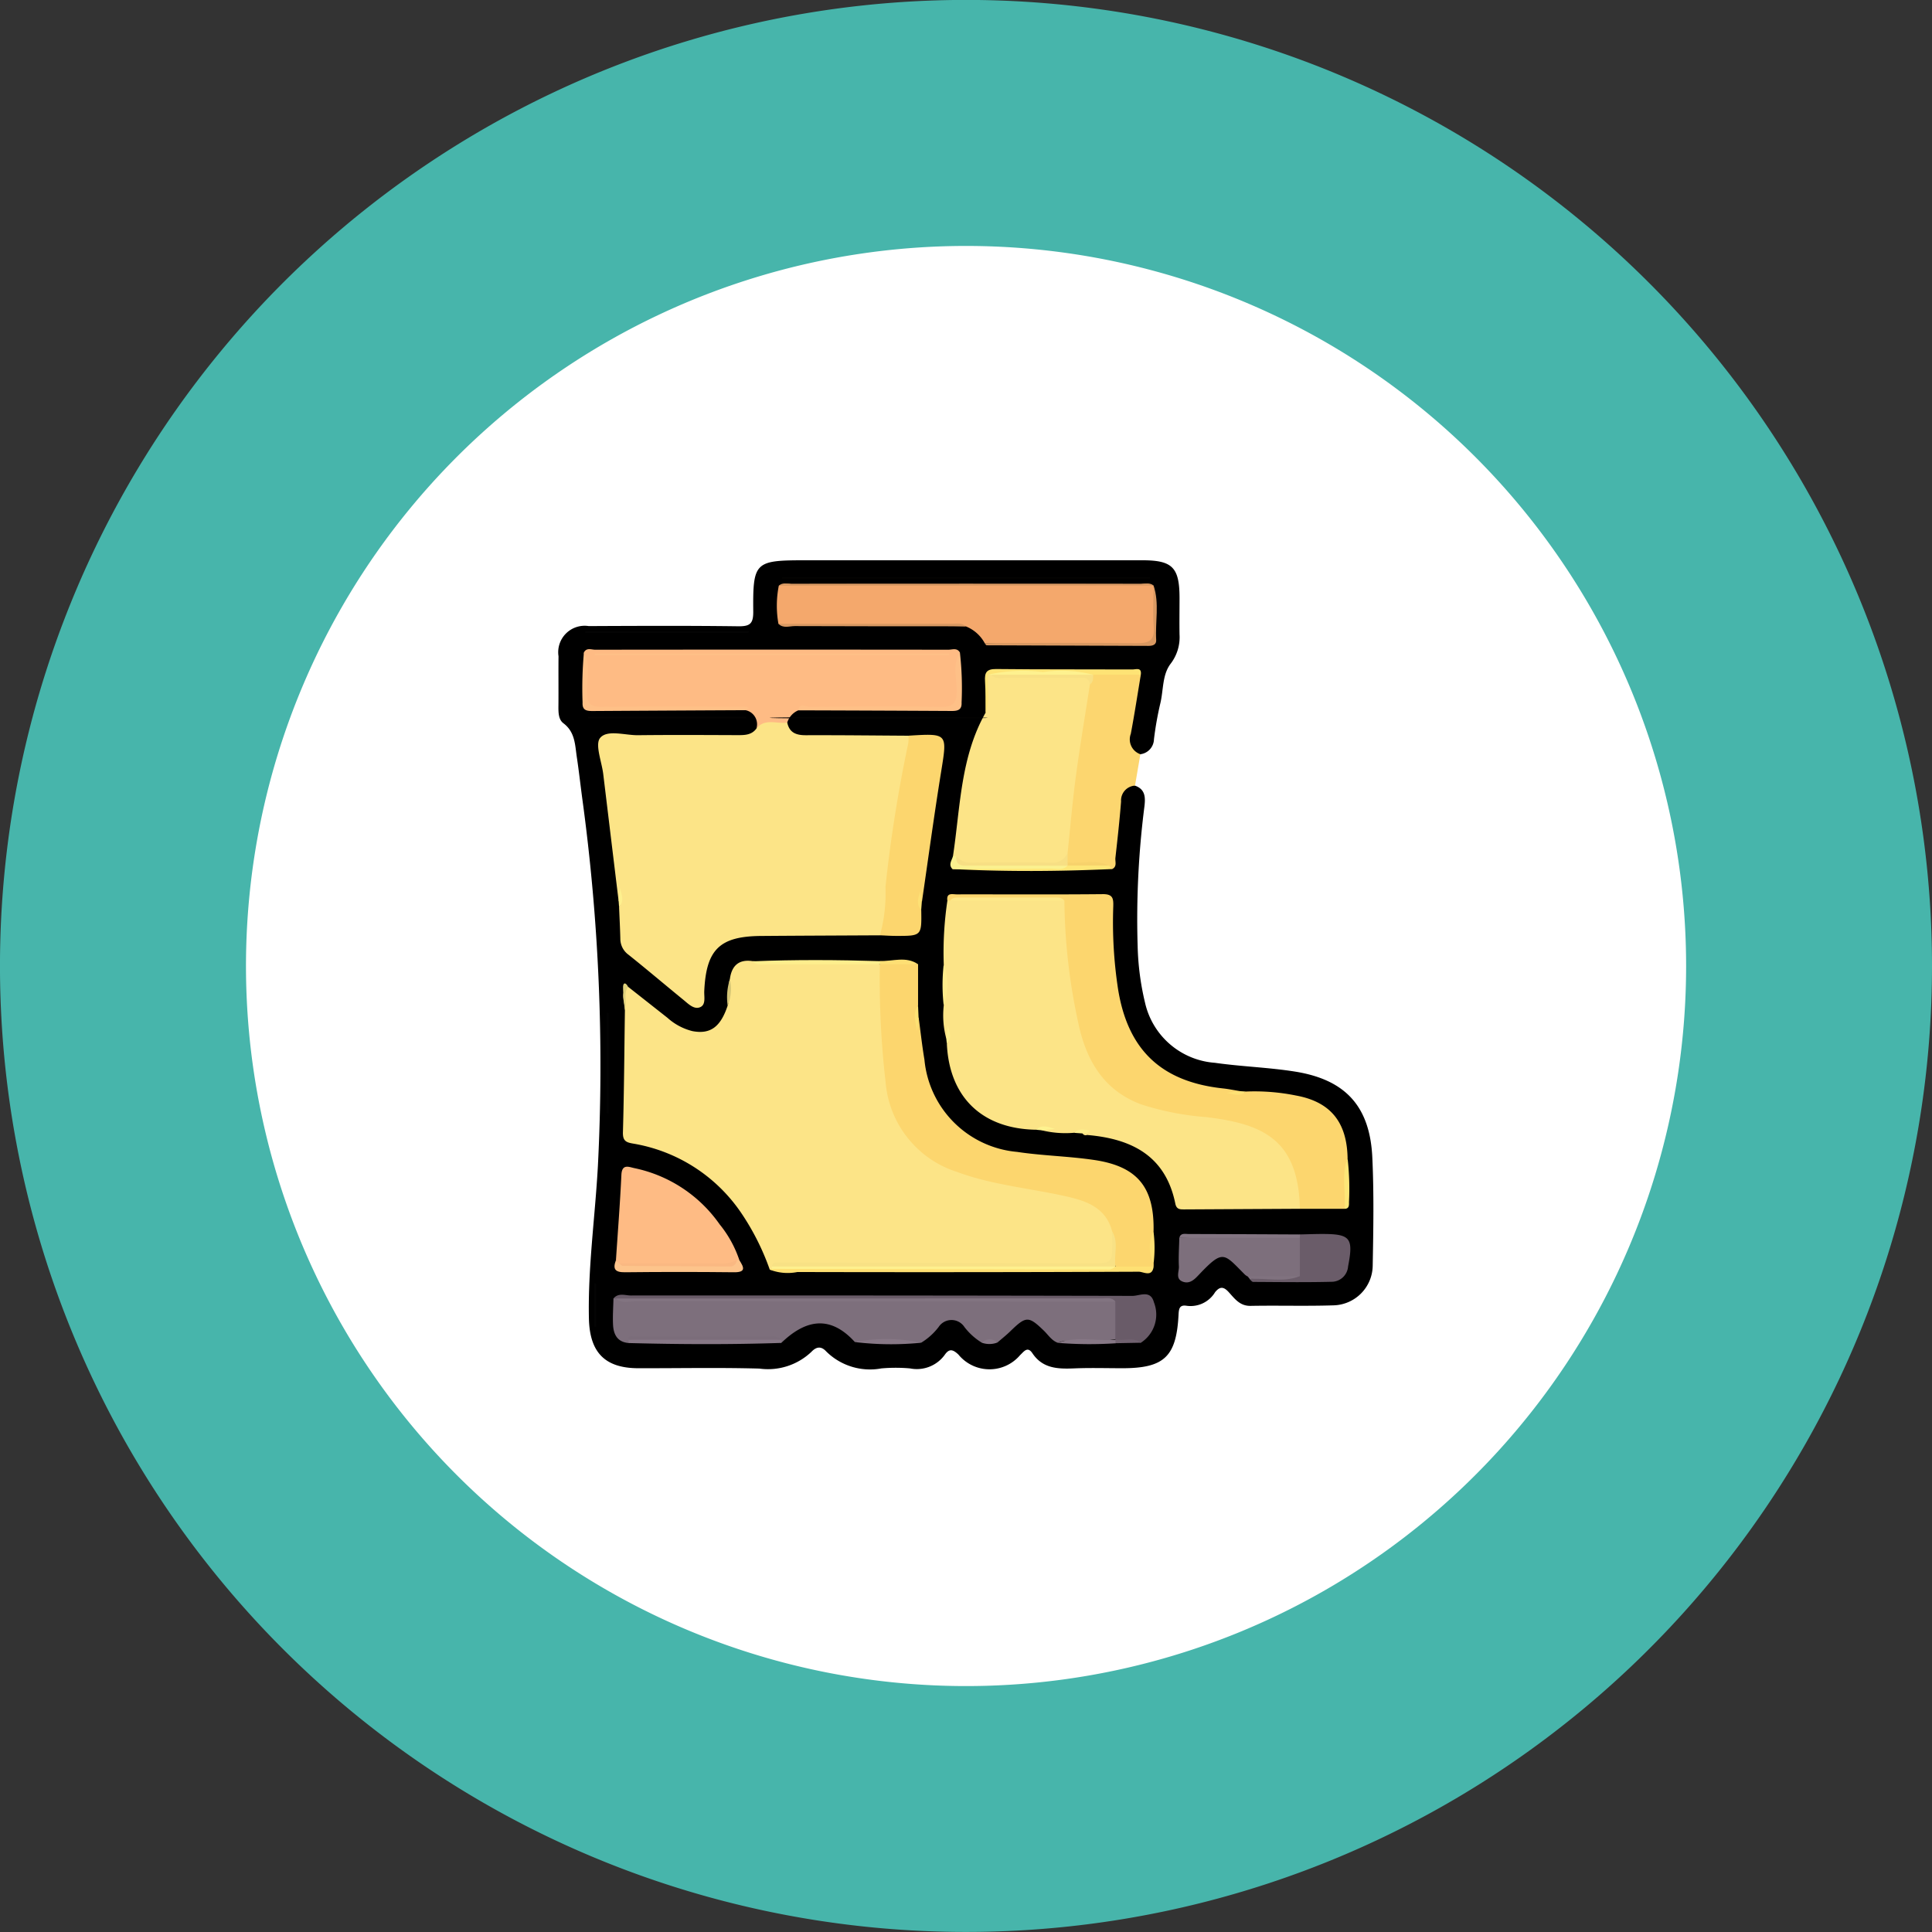 <svg xmlns="http://www.w3.org/2000/svg" xmlns:xlink="http://www.w3.org/1999/xlink" width="130.935" height="130.94" viewBox="0 0 130.935 130.94"><rect x="0" y="0" width="130.935" height="130.94" fill="#333333" stroke="none"/><defs><clipPath id="a"><path d="M279.694,128.988a48.8,48.8,0,1,1-48.8-48.805A48.8,48.8,0,0,1,279.694,128.988Z" transform="translate(207.526 48.943)" fill="#fff"/></clipPath></defs><g transform="translate(-252.726 -1856.877)"><path d="M321.62,199.579A65.468,65.468,0,1,1,256.154,134.1,65.467,65.467,0,0,1,321.62,199.579Z" transform="translate(62.041 1722.772)" fill="#47b5ab"/><path d="M295.231,189.852a48.8,48.8,0,1,1-48.8-48.807A48.8,48.8,0,0,1,295.231,189.852Z" transform="translate(71.766 1732.5)" fill="#fff"/><g transform="translate(-120.223 1744.417)" clip-path="url(#a)"><g transform="translate(-1326.383 -259.728)"><path d="M1776.253,425.433c.7.247.712.791.639,1.407a60.185,60.185,0,0,0-.46,9.461,18.212,18.212,0,0,0,.5,3.838,5.242,5.242,0,0,0,4.737,4.077c1.81.259,3.652.31,5.456.6,3.4.549,5.049,2.362,5.211,5.807.115,2.438.072,4.885.027,7.326a2.726,2.726,0,0,1-2.68,2.705c-1.866.06-3.736,0-5.6.035-.731.013-1.083-.5-1.482-.935-.348-.381-.6-.386-.92.008a1.943,1.943,0,0,1-1.921.922c-.533-.093-.537.262-.559.66-.153,2.8-.986,3.571-3.808,3.571-1.078,0-2.157-.034-3.233.01-1.105.045-2.152.031-2.859-1.024-.335-.5-.578-.112-.834.125a2.719,2.719,0,0,1-4.18-.036c-.37-.349-.62-.424-.922.009a2.336,2.336,0,0,1-2.361.928,11.055,11.055,0,0,0-1.938,0,4.215,4.215,0,0,1-3.741-1.151c-.349-.377-.671-.318-1,.026a4.271,4.271,0,0,1-3.532,1.137c-2.729-.075-5.46-.019-8.191-.024-2.275,0-3.309-1.072-3.358-3.374-.073-3.458.419-6.88.608-10.322a133.651,133.651,0,0,0-1.062-24.937c-.123-.925-.226-1.854-.365-2.776-.126-.83-.109-1.7-.908-2.3-.35-.263-.343-.762-.339-1.2.01-1.113-.006-2.227.006-3.341a1.792,1.792,0,0,1,2.046-2.046c3.377-.016,6.754-.031,10.131.013.792.01,1.028-.169,1.02-1-.03-3.369.108-3.473,3.528-3.473h22.849c2.033,0,2.51.485,2.513,2.552,0,.826-.014,1.653,0,2.478a2.957,2.957,0,0,1-.609,1.989c-.566.748-.476,1.775-.692,2.675a22.128,22.128,0,0,0-.432,2.437,1.051,1.051,0,0,1-.93,1.015c-.782.092-.874-.461-.909-1.014a12.372,12.372,0,0,1,.33-2.642,4.064,4.064,0,0,0,.144-1.578c-.322-.428-.788-.267-1.193-.27-2.424-.016-4.848-.011-7.272-.006-1.309,0-1.318.018-1.329,1.3,0,.428.006.856-.012,1.283-1.443,3.044-1.665,6.366-2.174,9.62,0,.322-.325.706.183.932,3.115.105,6.226.025,9.337.041a1.2,1.2,0,0,0,.709-.2,15.6,15.6,0,0,0,.391-2.968,5.341,5.341,0,0,1,.355-1.787C1775.373,425.578,1775.658,425.194,1776.253,425.433Z"/><path d="M1900.961,445.24c-.223,1.334-.427,2.672-.678,4a1.064,1.064,0,0,0,.649,1.385q-.183,1.064-.364,2.128a1.008,1.008,0,0,0-.945,1.078c-.1,1.274-.241,2.546-.384,3.816-.029.257.129.582-.211.758a1.877,1.877,0,0,0-.481-.157c-.87-.07-1.775.223-2.607-.248a1.33,1.33,0,0,1-.244-.7,78.732,78.732,0,0,1,1.592-11.363,1.462,1.462,0,0,1,.526-.817A6.8,6.8,0,0,1,1900.961,445.24Z" transform="translate(-124.314 -27.322)" fill="#fcd66f"/><path d="M1767.368,556.905a16.777,16.777,0,0,0-1.924-3.825,11.053,11.053,0,0,0-7.3-4.71c-.491-.081-.744-.166-.727-.77.078-2.759.095-5.52.134-8.28.024-.535-.39-1.129.211-1.587q1.338,1.054,2.675,2.108a3.947,3.947,0,0,0,1.688.9c1.213.232,1.91-.277,2.389-1.728.205-.584-.039-1.206.15-1.792.119-.908.6-1.365,1.545-1.222a45.514,45.514,0,0,0,5.113.1c1.1.029,2.211,0,3.315.011.645.3.5.9.5,1.406a45.593,45.593,0,0,0,.435,6.849,6.6,6.6,0,0,0,4.636,5.646,44.786,44.786,0,0,0,6.594,1.485,7.908,7.908,0,0,1,2.355.713,2.892,2.892,0,0,1,1.717,2.307c.025,2.267.025,2.268-2.252,2.269q-10.292,0-20.58.006a1.36,1.36,0,0,0-.343.077A.4.4,0,0,1,1767.368,556.905Z" transform="translate(-15.868 -98.673)" fill="#fce487"/><path d="M1751.021,472.076q-.523-4.31-1.044-8.62c-.1-.85-.583-2.029-.205-2.468.488-.567,1.679-.166,2.566-.176,2.219-.026,4.438-.013,6.657-.005.509,0,1.012.025,1.361-.445.485-.836.995-.935,2.091-.406.145.695.615.859,1.265.857,2.318-.008,4.637.019,6.955.033a1.278,1.278,0,0,1,.149,1.22,87.617,87.617,0,0,0-1.563,11.328,1,1,0,0,1-.522.98c-2.689.014-5.378.023-8.067.044-2.8.022-3.71.918-3.842,3.732-.018.386.121.914-.266,1.089-.415.189-.8-.206-1.125-.474-1.251-1.02-2.48-2.066-3.741-3.073a1.338,1.338,0,0,1-.556-1.093c-.017-.715-.056-1.43-.085-2.145.239-.373.023-.767.089-.984A.653.653,0,0,1,1751.021,472.076Z" transform="translate(-9.761 -38.798)" fill="#fce487"/><path d="M1864.342,531.795c-3.647-.066-5.865-2.208-6.03-5.825.208-.281.04-.611.144-.984-.1.25.04.491-.185.623a6,6,0,0,1-.17-2.227,8.125,8.125,0,0,0,0-2.8,23.778,23.778,0,0,1,.248-4.317.785.785,0,0,1,.355-.183c2.472-.036,4.945-.071,7.416.018.563.3.428.851.475,1.333a45.066,45.066,0,0,0,1.21,7.972,6.317,6.317,0,0,0,4.942,4.722c1.75.424,3.557.471,5.31.882a5.4,5.4,0,0,1,4.4,4.713,1.536,1.536,0,0,1-.212,1.431l-7.829.042c-.292,0-.538.013-.621-.394-.662-3.255-2.981-4.4-5.987-4.651a.232.232,0,1,1,.139-.2c-.337-.019-.673-.159-1.01.051a6.758,6.758,0,0,1-2.229-.176.54.54,0,0,1,.555-.119C1865.1,531.75,1864.707,531.563,1864.342,531.795Z" transform="translate(-94.81 -83.043)" fill="#fce487"/><path d="M1859.476,515.476h-.088l-.088,0c-.072-.567.357-.422.639-.423,3.3-.006,6.6.018,9.895-.015.691-.007.727.3.711.838a29.9,29.9,0,0,0,.321,5.573c.658,4.148,2.939,6.309,7.125,6.756.389.042.773.122,1.16.185a.409.409,0,0,1-.452.126c.207-.038.526.108.83-.1a14.158,14.158,0,0,1,3.405.27c2.344.431,3.453,1.813,3.492,4.261-.309,1.125.092,2.293-.211,3.418l-3.021,0c-.1-4.737-2.547-5.761-6.363-6.218a18.852,18.852,0,0,1-4.4-.863c-2.61-.971-3.769-3.1-4.28-5.63a40.24,40.24,0,0,1-.918-8.176A55.753,55.753,0,0,0,1859.476,515.476Z" transform="translate(-95.765 -82.252)" fill="#fcd66e"/><path d="M1758.944,443.049c-.7.116-1.51-.323-2.09.407a.974.974,0,0,0-.742-1.247c-.3-.287-.677-.128-1.013-.129-2.974-.015-5.948-.028-8.921.006-.7.008-.933-.185-.916-.9a10.406,10.406,0,0,0-.1-2.886c.183-.35.51-.187.766-.187q11.967-.015,23.934,0c.261,0,.583-.149.778.18a24.7,24.7,0,0,0-.016,2.69c.038.821-.216,1.128-1.095,1.113-3.05-.052-6.1-.023-9.152-.015-.233,0-.508-.118-.694.144A1.329,1.329,0,0,0,1758.944,443.049Z" transform="translate(-6.259 -21.892)" fill="#febb84"/><path d="M1870.38,446.323c-.321,2.075-.673,4.145-.952,6.225-.232,1.728-.378,3.467-.562,5.2-.111.569-.348.954-1.031.95-1.852-.011-3.7.016-5.555-.015a1.187,1.187,0,0,1-.959-.385q-.114-.166-.223-.336c.5-3.29.5-6.7,2.206-9.712.2-.857-.06-1.739.145-2.6a.617.617,0,0,1,.373-.1c1.868.077,3.737-.011,5.6.053C1869.858,445.617,1870.515,445.488,1870.38,446.323Z" transform="translate(-97.181 -27.756)" fill="#fce487"/><path d="M1853.882,554.75c-.4-1.568-1.664-2.047-3.023-2.359-2.493-.571-5.06-.777-7.489-1.678a6.977,6.977,0,0,1-4.842-6.066,60.682,60.682,0,0,1-.391-8.01l.165-.091a10.42,10.42,0,0,1,2.424.093q0,1.4,0,2.8a3.485,3.485,0,0,0-.085,1.355c.074.4.248.217.117.276-.057.025-.085.008-.094-.049-.043-.271-.121-.545.1-.783.13.957.234,1.918.394,2.87a6.923,6.923,0,0,0,6.277,6.247c1.735.262,3.505.291,5.242.55,2.934.438,4.072,1.866,4.009,4.842a4.346,4.346,0,0,0,.007,2.155l0,.214a4.068,4.068,0,0,1-2.539.083C1853.729,556.423,1854.223,555.54,1853.882,554.75Z" transform="translate(-79.175 -99.101)" fill="#fcd66e"/><path d="M1805.875,420.305a6.971,6.971,0,0,1,.023-2.577,1.319,1.319,0,0,1,.834-.109q11.866-.006,23.732,0a1.5,1.5,0,0,1,.84.1h0a24.506,24.506,0,0,1,.1,3.428c.021.415-.167.573-.576.565-3.658-.064-7.318.122-10.974-.1a2.517,2.517,0,0,0-1.284-1.135c-3.847-.139-7.695-.019-11.541-.066A2.237,2.237,0,0,1,1805.875,420.305Z" transform="translate(-53.787 -5.84)" fill="#f4a86c"/><path d="M1784.426,644.976c-.431-.147-.66-.534-.963-.828-1.035-1-1.205-1-2.264.03-.278.272-.585.514-.879.769a1.341,1.341,0,0,0-1.063.015,4.337,4.337,0,0,1-1.184-1.069,1.042,1.042,0,0,0-1.738,0,4.293,4.293,0,0,1-1.184,1.069,26.328,26.328,0,0,0-4.5-.046c-1.682-1.85-3.339-1.522-4.98.059a.908.908,0,0,0-.312-.185q-4.881-.086-9.759,0a.719.719,0,0,0-.281.194c-.751-.061-1.018-.57-1.053-1.221-.032-.6.015-1.2.027-1.8a1.4,1.4,0,0,1,.418-.018q16.048.02,32.1.01a3.516,3.516,0,0,1,1.489.122,2.661,2.661,0,0,1,.1,2.63,10.452,10.452,0,0,1-2.717.153C1785.257,644.9,1784.825,644.754,1784.426,644.976Z" transform="translate(-13.386 -181.778)" fill="#7d6f7c"/><path d="M1755.226,607c.127-1.927.279-3.853.369-5.782.036-.776.519-.53.887-.455a9.381,9.381,0,0,1,5.775,3.812,7.679,7.679,0,0,1,1.334,2.426,1.269,1.269,0,0,1-.269.3,1.57,1.57,0,0,1-.928.214c-2.253-.035-4.508.126-6.759-.088A.837.837,0,0,1,1755.226,607Z" transform="translate(-14.15 -149.407)" fill="#febb84"/><path d="M1838.168,478.58a10.835,10.835,0,0,0,.372-3.279,96.019,96.019,0,0,1,1.54-9.713,3.058,3.058,0,0,0,.024-.537c2.666-.162,2.63-.168,2.207,2.451-.473,2.929-.872,5.87-1.3,8.806-.247-.19-.1-.4-.115-.549a2.011,2.011,0,0,0,.069,1.116c.028,1.748.028,1.75-1.731,1.745C1838.875,478.62,1838.521,478.594,1838.168,478.58Z" transform="translate(-79.198 -43.005)" fill="#fcd66e"/><path d="M1936.531,625.177a1.116,1.116,0,0,1-.177-.12c-1.437-1.434-1.457-1.752-3.107-.014-.3.32-.625.665-1.106.488-.517-.19-.248-.683-.266-1.034-.034-.643.014-1.291.028-1.937a80.268,80.268,0,0,1,8.184-.039,2.688,2.688,0,0,1,.034,2.682A7.774,7.774,0,0,1,1936.531,625.177Z" transform="translate(-152.647 -166.481)" fill="#7d6f7c"/><path d="M1788.442,643.8q0-1.3,0-2.591a2.224,2.224,0,0,0-1.16-.1q-15.755-.01-31.509-.009a2.8,2.8,0,0,1-1.168-.083l-.18,0c.334-.417.8-.21,1.191-.21q17-.012,33.993.026c.48,0,1.216-.43,1.447.428a2.269,2.269,0,0,1-.891,2.753c-.516-.23-1.063-.03-1.589-.116Z" transform="translate(-13.523 -180.821)" fill="#695b68"/><path d="M1957.7,624.648q0-1.294,0-2.588-.181-.121.007-.232c.5-.011,1-.031,1.5-.032,1.924,0,2.137.266,1.763,2.2a1.124,1.124,0,0,1-1.064,1.04c-1.789.045-3.58.02-5.37.01-.082,0-.162-.124-.244-.19C1955.423,624.576,1956.584,624.952,1957.7,624.648Z" transform="translate(-170.276 -165.98)" fill="#6a5c69"/><path d="M1826.969,631.966h2.591c-.1.755-.693.352-1.01.354q-11.567.048-23.134.02a3.344,3.344,0,0,1-1.873-.162l.15-.045a2.468,2.468,0,0,1,1.366-.161c7.234-.01,14.467,0,21.7-.009Z" transform="translate(-52.043 -173.945)" fill="#fee073"/><path d="M1807.4,415.421h24.913v.108H1807.37Z" transform="translate(-55.045 -4.127)" fill="#040302"/><path d="M1831.783,417.588l-25.406.011c.239-.238.542-.138.816-.138q11.884-.008,23.767,0C1831.236,417.461,1831.536,417.368,1831.783,417.588Z" transform="translate(-54.266 -5.711)" fill="#d99962"/><path d="M1812.481,443.007c.1-.558.533-.232.768-.235,2.962-.03,5.925-.052,8.886,0,.868.015,1.084-.273,1.087-1.1,0-.862-.292-1.771.216-2.6a21.306,21.306,0,0,1,.115,3.4c.029.5-.257.581-.672.578Q1817.68,443.021,1812.481,443.007Z" transform="translate(-59.053 -22.678)" fill="#fec087"/><path d="M1754.874,630.023l.209.214c2.521.245,5.047.063,7.57.09.194,0,.312-.15.414-.3l.172,0c.3.468.481.825-.375.815q-3.691-.041-7.383,0C1754.8,630.85,1754.647,630.614,1754.874,630.023Z" transform="translate(-13.798 -172.431)" fill="#fdc48b"/><path d="M1871.371,444.71c-.118.857.182,1.744-.19,2.582-.008-.716.012-1.433-.033-2.147-.036-.575.1-.826.753-.819,3.08.034,6.161.016,9.241.03.228,0,.642-.172.563.359h-3.228l-.193,0C1875.98,444.708,1873.676,444.721,1871.371,444.71Z" transform="translate(-105.059 -26.797)" fill="#fee375"/><path d="M1871.06,422.012c3.431,0,6.862-.033,10.292.007.858.01,1.239-.183,1.163-1.116s-.01-1.856-.006-2.785c.4,1.211.1,2.457.174,3.685.02.321-.233.4-.516.4q-5.487-.017-10.974-.039C1871.148,422.166,1871.1,422.066,1871.06,422.012Z" transform="translate(-104.994 -6.242)" fill="#d99962"/><path d="M1744.784,439.116c.479.872.187,1.812.2,2.715.01.759.258.975,1,.968,3.248-.032,6.5-.015,9.746-.01a.782.782,0,0,1,.25.094l-.243.145q-5.19.026-10.38.057c-.412,0-.691-.064-.664-.571A26.907,26.907,0,0,1,1744.784,439.116Z" transform="translate(-5.879 -22.71)" fill="#fec087"/><path d="M1871.553,505.652l.223.232c-3.61.162-7.219.186-10.829,0,.311-.361.732-.221,1.109-.227,2.148-.031,4.3.036,6.444-.038a2.249,2.249,0,0,1,.384-.069A13.572,13.572,0,0,1,1871.553,505.652Z" transform="translate(-97.063 -74.799)" fill="#fee677"/><path d="M1806.271,430.053q5.889-.005,11.778-.007c.312,0,.649-.081.916.176-3.86,0-7.721,0-11.581-.015C1807.016,430.206,1806.6,430.384,1806.271,430.053Z" transform="translate(-54.183 -15.588)" fill="#d99962"/><path d="M1756.606,432.6h-11.055v-.108h11.1Z" transform="translate(-6.562 -17.518)" fill="#040404"/><path d="M1746.46,459.377h10.705v.108h-10.71Z" transform="translate(-7.271 -38.6)" fill="#040302"/><ellipse cx="7.403" cy="0.058" rx="7.403" ry="0.058" transform="translate(1751.477 420.779)" fill="#040302"/><path d="M1759.185,654.734l0-.227a41.694,41.694,0,0,1,5.443-.091,33.361,33.361,0,0,1,4.907.092v.218C1766.087,654.842,1762.636,654.826,1759.185,654.734Z" transform="translate(-17.255 -191.526)" fill="#877886"/><path d="M1868.233,503.744c-.327.333-.746.191-1.124.195-2.224.022-4.448.024-6.672.033-.3-.3-.043-.589.032-.88h.225c.116.573.546.548.992.546q2.748-.015,5.5,0A1.827,1.827,0,0,1,1868.233,503.744Z" transform="translate(-96.553 -72.884)" fill="#fbf18f"/><path d="M1806.8,536.005c-2.5,0-5,.007-7.505,0-.377,0-.8.137-1.116-.2,2.875-.118,5.749-.1,8.624-.011q.108.073.073.148c-.024.05-.047.075-.071.075Z" transform="translate(-47.836 -98.468)" fill="#feee8d"/><path d="M1940.378,621.791q0,.116-.007.232H1932.2c.087-.351.381-.263.608-.263C1935.331,621.764,1937.854,621.779,1940.378,621.791Z" transform="translate(-152.943 -165.942)" fill="#837582"/><path d="M1752.523,552.285v6.791h-.108v-6.828Z" transform="translate(-11.946 -111.435)" fill="#030303"/><path d="M1830.253,655.011a11.439,11.439,0,0,1,4.5.046A20.207,20.207,0,0,1,1830.253,655.011Z" transform="translate(-72.991 -191.871)" fill="#877886"/><path d="M1894.119,655.111c1.27-.475,2.588-.1,3.878-.215l.007,0q.1.079.072.16c-.022.055-.044.082-.067.082A26.758,26.758,0,0,1,1894.119,655.111Z" transform="translate(-123.079 -191.913)" fill="#877886"/><path d="M1957.2,635.015c-1.112.455-2.271.111-3.4.2l-.139-.177Z" transform="translate(-169.77 -176.346)" fill="#80727f"/><path d="M1748.556,637.3v2.937h-.108V637.29Z" transform="translate(-8.834 -178.131)" fill="#040404"/><path d="M1983.995,601.462c.111-1.137-.236-2.3.211-3.418a18.091,18.091,0,0,1,.094,2.976C1984.305,601.225,1984.313,601.465,1983.995,601.462Z" transform="translate(-193.545 -147.351)" fill="#fde677"/><path d="M1857.9,537.08a4.02,4.02,0,0,1,0,2.8A12.423,12.423,0,0,1,1857.9,537.08Z" transform="translate(-94.611 -99.54)" fill="#feeb8b"/><path d="M1838.154,535.926l0-.223c.866.031,1.767-.346,2.587.222Z" transform="translate(-79.186 -98.386)" fill="#fedf74"/><path d="M1923.193,623.183a2.43,2.43,0,0,1-.007-2.155A8.5,8.5,0,0,1,1923.193,623.183Z" transform="translate(-145.68 -165.377)" fill="#fee073"/><path d="M1849.347,550.87l-.095.924c-.086-.583-.353-1.176.06-1.723Q1849.33,550.471,1849.347,550.87Z" transform="translate(-87.762 -109.729)" fill="#fee274"/><path d="M1757.786,543.324c-.34.493-.039,1.071-.211,1.587a12.942,12.942,0,0,1-.126-1.566C1757.46,543,1757.653,543.052,1757.786,543.324Z" transform="translate(-15.892 -104.264)" fill="#e0d17c"/><path d="M1790.37,541.759a2.98,2.98,0,0,1-.15,1.792A4,4,0,0,1,1790.37,541.759Z" transform="translate(-41.573 -103.209)" fill="#d5c575"/><path d="M1912.133,655.171c0-.08,0-.161,0-.242.57.094,1.187-.2,1.718.21Z" transform="translate(-137.203 -191.951)" fill="#716270"/><path d="M1756.08,514.031l.08-.905c.131.441.318.887-.053,1.284Z" transform="translate(-14.82 -80.754)" fill="#fef08e"/><path d="M1850.322,515.37c-.355-.406-.2-.849-.056-1.294l.1.727Q1850.346,515.087,1850.322,515.37Z" transform="translate(-88.56 -81.499)" fill="#fee174"/><path d="M1887.127,588.237c.4-.374.844-.2,1.287-.054l-.927.088Z" transform="translate(-117.595 -139.485)" fill="#fef28f"/><path d="M1858.986,557.215c.031-.239.062-.478.112-.869.172.531.241.9-.072,1.23Z" transform="translate(-95.525 -114.649)" fill="#feef8e"/><path d="M1948.431,576.955c-.327.329-.7.241-1.283.087l.9-.112Z" transform="translate(-164.667 -130.793)" fill="#fee174"/><path d="M1899.125,589.215c.307-.326.677-.21,1.066-.165-.108.263-.345.125-.493.206Z" transform="translate(-127.004 -140.253)" fill="#feef8e"/><path d="M1870.155,655.13a.756.756,0,0,1,1.063-.015A1.524,1.524,0,0,1,1870.155,655.13Z" transform="translate(-104.284 -191.944)" fill="#877886"/><path d="M1869.669,502.965l-6.605-.005c-.459,0-.984.093-.934-.646a1.228,1.228,0,0,0,1.023.441c1.818-.025,3.637-.043,5.454.008a1.1,1.1,0,0,0,1.066-.664q0,.323,0,.646c.077.047.1.095.077.142s-.051.071-.077.071Z" transform="translate(-97.989 -72.105)" fill="#f7df84"/><path d="M1879.822,446.3c-.108-.594-.582-.424-.943-.427-1.577-.014-3.155,0-4.732-.011-.345,0-.727.114-1.01-.209a45.167,45.167,0,0,1,6.9,0l.009,0C1880.028,445.889,1880.068,446.143,1879.822,446.3Z" transform="translate(-106.623 -27.733)" fill="#f8e085"/><path d="M1897.121,505.2c0-.071,0-.143,0-.214.93.12,1.9-.254,2.8.213Z" transform="translate(-125.432 -74.348)" fill="#f7d26c"/><path d="M1827.242,621.02c.457.755.1,1.585.219,2.372l-.009,0a1.444,1.444,0,0,1-.839.1q-10.8.005-21.6,0a1.426,1.426,0,0,1-.838-.1c.034-.2.1-.278.348-.277q10.61.044,21.222.061c1.5,0,1.5,0,1.5-1.51Q1827.241,621.343,1827.242,621.02Z" transform="translate(-52.534 -165.371)" fill="#f8e185"/><path d="M1804.169,632.016h23.282a.661.661,0,0,1-.583.2l-22.684-.039A1.063,1.063,0,0,1,1804.169,632.016Z" transform="translate(-52.534 -173.994)" fill="#fef08e"/><path d="M1860.143,516.3c.177-.231.432-.214.68-.214h6.4c.249,0,.5-.016.679.216Z" transform="translate(-96.432 -83.071)" fill="#fee889"/><path d="M1772.559,439.607h-23.992V439.5H1772.6Z" transform="translate(-8.928 -23.012)" fill="#fec087"/><path d="M1879.3,445.167l-6.9,0c-.067,0-.135,0-.2-.008a10.721,10.721,0,0,1,3.71-.175A8.462,8.462,0,0,1,1879.3,445.167Z" transform="translate(-105.89 -27.25)" fill="#fef18f"/><path d="M1755.261,642q16.467-.007,32.934-.011c.311,0,.656-.092.9.208q-16.3,0-32.6-.007C1756.081,642.193,1755.627,642.351,1755.261,642Z" transform="translate(-14.177 -181.808)" fill="#827481"/><path d="M1769.515,654.159h-10.35c-.056-.332.2-.211.335-.211q4.665-.01,9.33,0A.757.757,0,0,1,1769.515,654.159Z" transform="translate(-17.234 -191.177)" fill="#7b6d7a"/><path d="M1764.177,630.035a.46.46,0,0,1-.52.424c-2.4-.012-4.8-.019-7.2-.039-.087,0-.173-.113-.26-.173q3.369,0,6.738,0A2.351,2.351,0,0,0,1764.177,630.035Z" transform="translate(-14.909 -172.441)" fill="#fab882"/></g></g></g></svg>